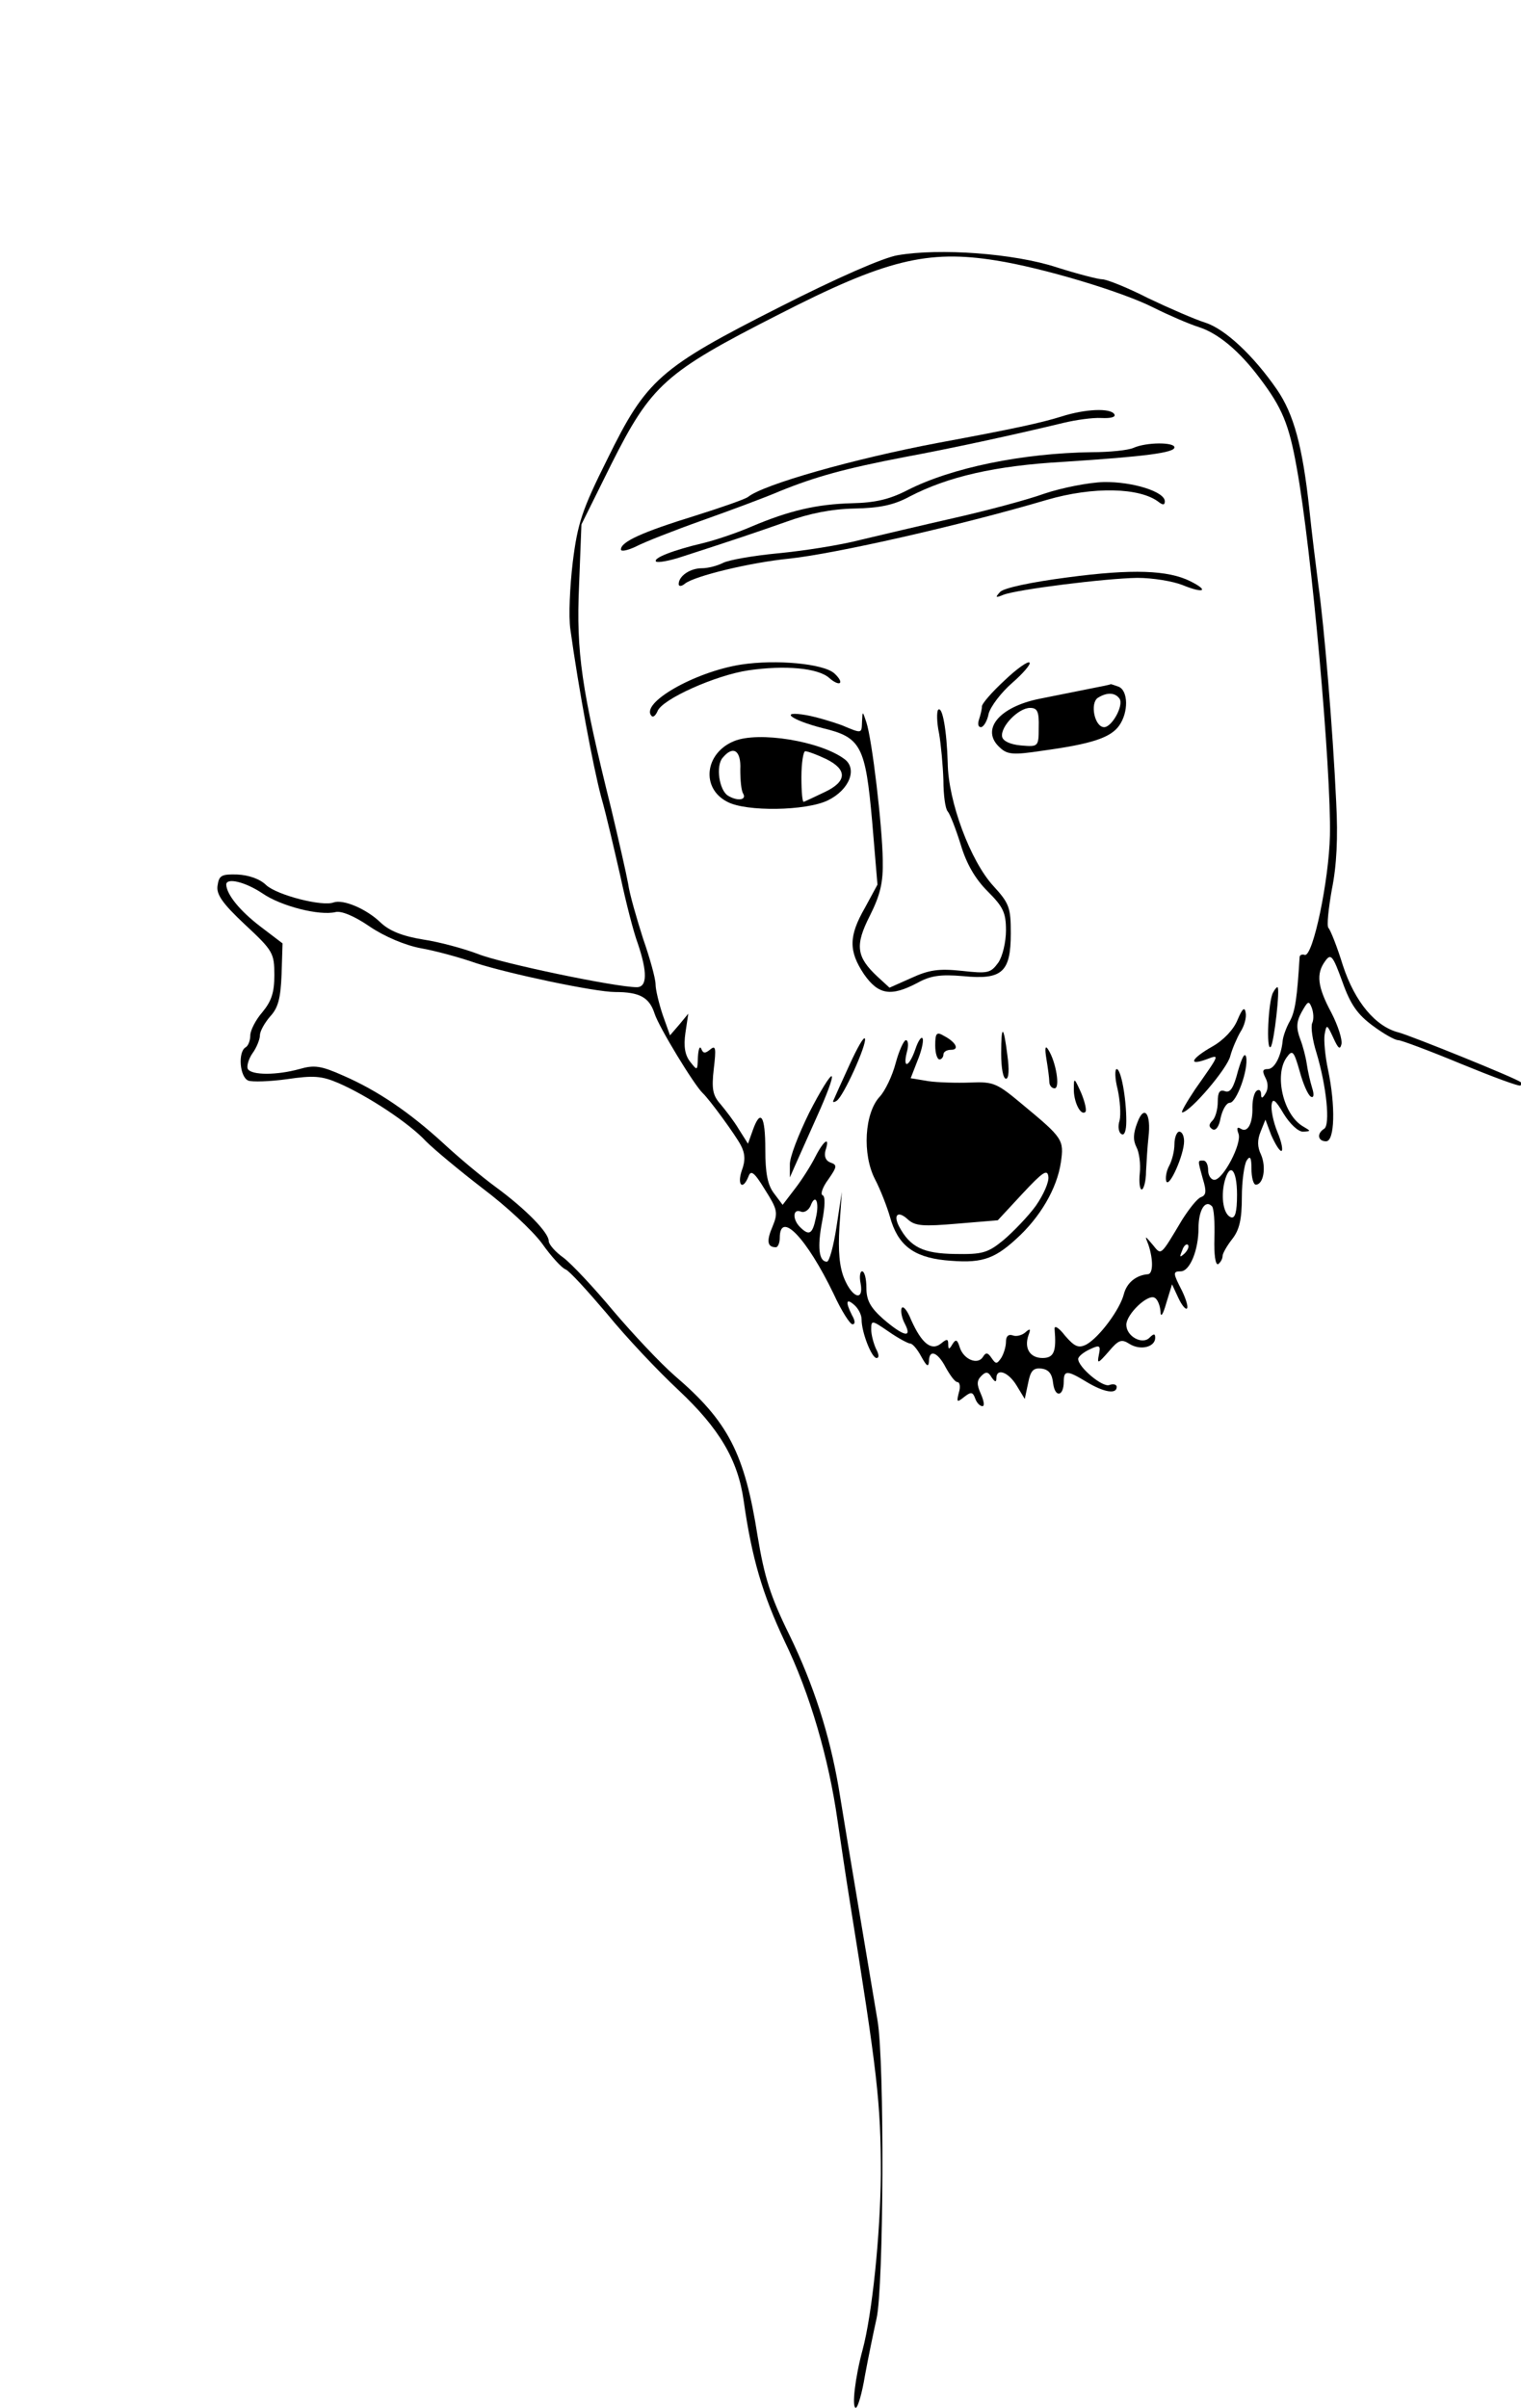 <?xml version="1.0" standalone="no"?>
<!DOCTYPE svg PUBLIC "-//W3C//DTD SVG 20010904//EN"
 "http://www.w3.org/TR/2001/REC-SVG-20010904/DTD/svg10.dtd">
<svg version="1.0" xmlns="http://www.w3.org/2000/svg"
 width="316pt" height="500pt" viewBox="0 0 316 500"
 preserveAspectRatio="xMidYMid meet">

<g transform="translate(0,500) scale(0.1,-0.1)"
fill="#000000" stroke="none">
<path d="M1865 4470 c-30 -5 -126 -47 -244 -107 -251 -127 -278 -151 -359
-316 -53 -106 -62 -134 -72 -214 -6 -50 -9 -113 -5 -140 17 -123 47 -284 64
-348 11 -38 28 -113 40 -165 11 -52 27 -115 36 -139 20 -59 20 -91 -2 -91 -44
0 -283 50 -330 69 -29 11 -80 25 -114 30 -43 7 -70 18 -88 35 -30 29 -78 49
-98 42 -23 -9 -117 15 -140 36 -13 13 -37 21 -60 22 -33 1 -38 -2 -41 -23 -3
-18 10 -37 57 -81 58 -54 61 -59 61 -105 0 -36 -6 -54 -25 -77 -14 -16 -25
-38 -25 -48 0 -10 -4 -22 -10 -25 -16 -10 -12 -62 6 -69 8 -3 44 -2 80 3 55 8
72 7 107 -8 60 -26 147 -83 182 -121 17 -17 70 -61 118 -98 48 -36 103 -87
123 -114 19 -27 41 -51 49 -54 8 -3 46 -45 86 -92 39 -48 106 -119 149 -159
84 -79 123 -144 135 -229 17 -120 39 -194 85 -292 53 -109 92 -245 110 -372 6
-41 17 -115 25 -165 58 -361 65 -421 65 -570 -1 -125 -18 -291 -38 -365 -15
-55 -23 -120 -14 -120 4 0 13 30 19 67 7 38 18 91 24 118 15 63 17 535 2 620
-10 61 -62 367 -81 485 -19 109 -51 210 -102 315 -40 81 -52 121 -66 205 -27
172 -61 238 -172 333 -31 27 -88 88 -128 135 -40 48 -86 97 -103 110 -17 12
-31 28 -31 35 0 17 -46 65 -110 112 -30 22 -79 63 -109 91 -70 64 -136 109
-207 140 -47 21 -61 23 -92 14 -47 -13 -99 -13 -107 0 -3 5 1 20 9 32 9 12 16
30 16 38 0 9 10 26 21 39 17 18 22 38 24 88 l2 64 -46 35 c-42 32 -70 66 -71
87 0 15 39 6 75 -18 39 -27 119 -47 152 -39 12 3 39 -8 71 -30 31 -21 74 -39
106 -45 29 -5 81 -19 115 -31 68 -22 247 -60 289 -60 51 0 71 -11 82 -45 9
-28 82 -148 100 -165 14 -13 68 -87 79 -108 9 -17 10 -32 2 -53 -10 -30 2 -42
14 -12 5 14 12 9 34 -27 26 -41 28 -48 16 -77 -13 -30 -11 -43 7 -43 4 0 8 9
8 19 0 59 56 0 112 -116 16 -35 34 -63 39 -63 6 0 6 7 -1 19 -14 28 -12 36 5
21 8 -7 15 -20 15 -30 0 -27 21 -80 31 -80 6 0 5 8 -1 19 -5 11 -10 29 -10 40
0 20 1 20 36 -4 20 -14 41 -25 45 -25 5 0 15 -12 23 -27 11 -20 15 -23 16 -10
0 26 18 20 35 -13 9 -16 19 -30 24 -30 5 0 7 -10 3 -22 -5 -20 -4 -21 11 -9
14 11 18 11 23 -3 3 -9 10 -16 15 -16 5 0 3 11 -3 25 -9 20 -9 28 1 38 9 9 14
9 21 -3 7 -10 10 -11 10 -2 0 22 25 13 42 -15 l17 -28 7 33 c5 26 11 32 28 30
15 -2 22 -11 24 -31 4 -30 22 -27 22 4 0 24 7 24 48 -1 35 -21 62 -26 62 -10
0 5 -7 7 -15 4 -14 -6 -65 37 -65 54 0 5 11 14 24 20 21 10 23 8 19 -11 -4
-20 -2 -19 20 6 21 25 27 27 44 16 23 -14 53 -6 53 13 0 9 -3 9 -12 0 -15 -15
-48 3 -48 27 0 22 45 65 59 56 6 -3 11 -16 12 -28 0 -14 5 -8 12 17 l12 39 13
-28 c7 -15 15 -25 18 -22 3 3 -2 19 -10 36 -19 37 -20 41 -3 41 19 0 37 44 37
90 0 37 14 60 28 45 4 -4 6 -33 5 -66 -1 -34 2 -57 8 -54 5 4 9 11 9 17 0 5 9
21 20 35 15 19 20 41 20 87 0 33 5 68 10 76 7 11 10 7 10 -17 0 -18 4 -33 9
-33 16 0 22 36 11 62 -8 16 -8 31 -1 48 l10 25 12 -32 c8 -18 17 -33 21 -33 4
0 1 18 -8 39 -9 22 -14 48 -12 58 2 13 8 9 25 -20 13 -21 30 -37 40 -37 17 1
17 1 0 11 -41 24 -60 107 -34 143 12 17 15 14 27 -28 7 -26 17 -49 23 -53 6
-4 8 3 3 18 -4 13 -9 35 -11 49 -2 14 -8 38 -14 53 -8 22 -8 35 3 55 13 23 15
25 21 10 4 -10 5 -25 1 -33 -3 -8 1 -36 9 -61 21 -70 29 -150 16 -158 -16 -10
-13 -26 4 -26 18 0 20 73 4 149 -6 28 -9 61 -7 73 4 22 5 21 18 -7 10 -22 14
-26 17 -13 2 9 -7 38 -21 65 -29 54 -32 81 -13 107 12 17 16 12 36 -43 17 -48
32 -68 63 -91 23 -17 46 -30 53 -30 6 0 65 -22 130 -49 66 -27 122 -48 124
-45 2 2 2 6 0 7 -9 8 -227 96 -253 103 -48 12 -91 63 -116 139 -12 39 -26 74
-30 78 -4 4 0 40 7 80 10 49 13 107 9 182 -7 151 -25 366 -37 450 -5 39 -14
111 -19 160 -14 128 -32 195 -67 246 -49 71 -108 126 -149 139 -22 7 -75 30
-119 51 -43 22 -86 39 -95 39 -8 0 -51 11 -95 25 -89 29 -243 40 -330 25z
m205 -11 c95 -15 260 -64 327 -98 32 -16 74 -34 93 -40 41 -13 85 -50 127
-106 47 -62 61 -96 77 -186 31 -169 72 -630 69 -764 -2 -93 -35 -251 -52 -248
-6 2 -11 0 -11 -5 -5 -82 -9 -112 -20 -132 -8 -14 -14 -32 -15 -40 -3 -33 -17
-60 -31 -60 -11 0 -12 -4 -5 -18 6 -11 6 -24 0 -33 -6 -10 -9 -11 -9 -1 0 7
-4 11 -9 7 -5 -3 -9 -18 -9 -34 1 -34 -10 -54 -24 -45 -8 5 -9 1 -5 -10 8 -20
-32 -96 -50 -96 -7 0 -13 9 -13 20 0 11 -4 20 -10 20 -12 0 -12 2 -1 -38 8
-26 7 -34 -4 -38 -8 -3 -25 -25 -39 -47 -46 -77 -43 -74 -61 -52 -17 20 -17
20 -9 0 10 -30 10 -60 -1 -61 -25 -2 -44 -18 -50 -41 -8 -32 -51 -90 -78 -105
-16 -8 -24 -5 -44 18 -13 17 -23 23 -22 14 4 -46 -1 -60 -25 -60 -26 0 -39 20
-29 48 5 13 3 14 -7 5 -7 -6 -19 -9 -26 -6 -9 3 -14 -2 -14 -13 0 -11 -5 -26
-10 -34 -9 -13 -11 -13 -20 0 -8 12 -12 12 -18 2 -11 -17 -40 -5 -48 20 -5 16
-8 18 -15 7 -7 -12 -9 -12 -9 0 0 11 -3 11 -15 1 -20 -16 -40 0 -62 49 -8 20
-17 31 -20 24 -2 -7 1 -21 7 -32 16 -31 -3 -26 -45 10 -27 24 -35 39 -35 65 0
19 -4 34 -9 34 -4 0 -6 -11 -3 -25 7 -38 -17 -31 -34 10 -10 24 -13 57 -10
107 l5 73 -11 -72 c-6 -40 -15 -73 -20 -73 -17 0 -20 31 -10 83 6 31 7 53 1
55 -5 2 0 17 12 33 18 26 19 30 4 35 -10 4 -13 13 -10 25 10 30 -3 22 -21 -13
-9 -18 -28 -48 -42 -66 l-26 -34 -18 24 c-13 17 -18 41 -18 91 0 71 -10 85
-26 40 l-10 -28 -19 30 c-10 17 -28 40 -38 52 -16 18 -19 31 -14 74 5 42 4 49
-7 40 -11 -9 -15 -9 -19 1 -3 7 -6 0 -7 -17 -1 -29 -1 -29 -16 -10 -11 14 -14
32 -10 60 l6 40 -19 -23 -19 -22 -15 42 c-8 24 -15 53 -15 64 0 12 -12 55 -26
95 -13 41 -28 92 -31 114 -4 22 -20 92 -35 155 -62 249 -73 325 -67 463 l5
128 62 125 c83 165 112 191 346 310 224 115 311 136 454 113z m500 -1940 c0
-36 -4 -49 -12 -47 -16 5 -22 41 -14 74 11 42 26 26 26 -27z m-875 -48 c-7
-34 -14 -38 -33 -19 -16 16 -15 39 2 32 7 -3 16 3 20 12 10 27 19 8 11 -25z
m766 -74 c-10 -9 -11 -8 -5 6 3 10 9 15 12 12 3 -3 0 -11 -7 -18z"/>
<path d="M2205 4135 c-42 -13 -96 -25 -258 -55 -174 -33 -361 -86 -393 -112
-7 -5 -56 -22 -110 -39 -110 -34 -154 -54 -154 -70 0 -5 14 -2 31 6 17 9 78
33 137 54 59 21 132 48 162 61 74 30 135 47 260 71 97 18 222 45 330 71 25 6
60 11 78 10 20 -1 31 2 27 8 -8 13 -60 11 -110 -5z"/>
<path d="M2355 4070 c-11 -5 -50 -9 -87 -9 -143 -2 -291 -32 -383 -79 -37 -19
-67 -26 -115 -27 -73 -2 -130 -15 -210 -49 -30 -13 -75 -28 -100 -34 -60 -14
-104 -31 -97 -38 3 -3 27 1 54 10 102 33 150 49 218 73 47 17 93 26 140 27 52
1 82 7 115 25 79 41 177 64 320 72 170 11 230 19 230 30 0 11 -58 11 -85 -1z"/>
<path d="M2170 3975 c-36 -13 -119 -35 -185 -50 -66 -15 -155 -36 -197 -46
-42 -11 -119 -23 -172 -28 -52 -5 -103 -14 -114 -20 -12 -6 -31 -11 -44 -11
-24 0 -48 -16 -48 -33 0 -5 6 -5 13 1 20 16 136 44 217 52 94 10 352 68 535
122 96 28 194 26 233 -5 8 -6 12 -6 12 2 0 20 -67 41 -127 40 -32 -1 -87 -12
-123 -24z"/>
<path d="M2218 3801 c-77 -10 -132 -22 -140 -30 -11 -12 -10 -13 7 -6 29 11
211 34 278 35 32 0 74 -7 94 -15 44 -18 56 -12 16 8 -46 23 -120 26 -255 8z"/>
<path d="M1540 3620 c-97 -15 -212 -81 -186 -107 3 -3 8 1 12 10 9 25 121 75
189 85 75 11 145 5 168 -16 9 -8 19 -13 22 -10 3 3 -3 12 -12 20 -23 20 -121
29 -193 18z"/>
<path d="M2087 3587 c-26 -24 -47 -48 -47 -54 0 -6 -3 -18 -6 -27 -3 -9 -2
-16 4 -16 5 0 13 12 16 28 4 15 26 44 49 64 23 20 39 39 36 42 -3 4 -27 -13
-52 -37z"/>
<path d="M2260 3569 c-25 -5 -70 -14 -100 -20 -85 -17 -124 -65 -82 -102 15
-14 28 -15 87 -6 103 14 142 27 160 52 20 28 19 73 -1 81 -9 3 -16 6 -17 5 -1
-1 -22 -5 -47 -10z m66 -20 c9 -14 -16 -59 -32 -59 -20 0 -30 50 -13 61 19 12
36 11 45 -2z m-168 -60 c0 -40 -1 -40 -37 -37 -22 2 -37 9 -39 18 -4 21 34 60
58 60 15 0 19 -7 18 -41z"/>
<path d="M1949 3526 c-3 -4 -3 -26 2 -49 4 -23 8 -67 9 -97 0 -31 4 -60 9 -65
5 -6 17 -37 27 -69 12 -40 30 -71 56 -97 32 -32 38 -44 38 -81 0 -24 -7 -54
-16 -67 -16 -22 -22 -23 -76 -17 -48 5 -68 2 -105 -15 l-45 -20 -25 23 c-44
41 -47 65 -16 126 22 44 28 69 27 116 -1 71 -22 249 -34 286 -8 24 -8 24 -9 3
-1 -27 1 -27 -42 -9 -19 7 -52 17 -74 21 -58 10 -32 -10 34 -27 80 -19 89 -37
103 -194 l11 -131 -26 -48 c-34 -59 -34 -90 -2 -138 30 -43 56 -47 111 -18 27
15 48 18 95 14 81 -8 99 8 99 89 0 53 -3 62 -36 98 -48 52 -94 176 -95 255 -2
68 -11 120 -20 111z"/>
<path d="M1525 3461 c-61 -25 -69 -98 -14 -126 39 -21 164 -19 209 3 45 22 62
66 34 86 -50 37 -178 58 -229 37z m13 -59 c0 -22 2 -44 6 -50 8 -14 -13 -16
-32 -4 -18 12 -25 61 -11 78 22 27 39 16 37 -24z m178 22 c45 -22 44 -47 -3
-69 -21 -10 -40 -19 -43 -20 -3 -2 -5 21 -5 51 0 30 4 54 8 54 5 0 24 -7 43
-16z"/>
<path d="M2645 2939 c-10 -16 -15 -123 -5 -113 7 8 20 124 14 124 -2 0 -6 -5
-9 -11z"/>
<path d="M2571 2882 c-8 -20 -29 -42 -52 -55 -44 -25 -52 -41 -13 -27 29 11
29 12 -23 -62 -18 -27 -30 -48 -27 -48 16 0 94 91 100 117 4 15 14 38 21 50 8
12 13 30 11 40 -2 13 -7 9 -17 -15z"/>
<path d="M1943 2829 c0 -16 4 -29 9 -29 4 0 8 5 8 10 0 6 7 10 16 10 18 0 10
16 -15 29 -15 9 -18 6 -18 -20z"/>
<path d="M2080 2812 c0 -29 4 -52 10 -52 6 0 7 19 3 48 -8 64 -13 66 -13 4z"/>
<path d="M1765 2789 c-16 -35 -31 -68 -33 -73 -3 -5 0 -6 6 -2 14 8 63 117 59
129 -2 6 -16 -19 -32 -54z"/>
<path d="M1902 2822 c-13 -38 -27 -43 -18 -7 4 14 3 25 -2 25 -4 0 -14 -21
-21 -47 -7 -27 -22 -58 -33 -70 -32 -34 -37 -120 -10 -172 11 -21 25 -57 31
-78 16 -58 48 -83 114 -90 73 -7 100 0 148 44 50 45 85 105 93 159 7 47 4 51
-78 119 -55 46 -61 49 -110 47 -28 -1 -68 0 -88 3 l-36 6 14 36 c8 19 13 40
11 46 -2 6 -9 -3 -15 -21z m250 -326 c-16 -22 -47 -54 -67 -71 -33 -27 -44
-30 -101 -29 -66 1 -93 14 -116 57 -13 25 -2 34 19 14 15 -13 32 -14 102 -8
l84 7 51 55 c42 45 52 52 54 36 2 -11 -10 -38 -26 -61z"/>
<path d="M2174 2801 c3 -18 6 -40 6 -47 0 -8 5 -14 11 -14 12 0 3 55 -13 80
-6 10 -8 5 -4 -19z"/>
<path d="M2572 2776 c-9 -35 -16 -46 -27 -42 -11 4 -15 -2 -15 -22 0 -16 -5
-33 -11 -39 -8 -8 -8 -13 0 -18 7 -4 14 6 17 24 4 17 12 31 19 31 14 0 39 69
34 95 -3 11 -9 -2 -17 -29z"/>
<path d="M2322 2738 c5 -23 7 -52 4 -65 -4 -12 -2 -25 4 -28 6 -4 10 7 10 27
0 48 -11 108 -20 108 -4 0 -4 -19 2 -42z"/>
<path d="M1681 2689 c-22 -45 -41 -93 -40 -108 l0 -26 11 25 c6 14 27 60 46
103 19 42 33 79 30 82 -3 3 -24 -31 -47 -76z"/>
<path d="M2231 2740 c-1 -27 14 -58 24 -49 3 3 -1 21 -9 40 -14 31 -15 32 -15
9z"/>
<path d="M2363 2669 c-9 -23 -9 -37 -2 -51 6 -11 9 -36 7 -54 -2 -19 0 -34 4
-34 4 0 9 17 9 38 1 20 3 52 5 70 6 50 -9 69 -23 31z"/>
<path d="M2440 2624 c0 -14 -5 -34 -11 -45 -6 -11 -8 -25 -6 -32 6 -15 37 55
37 83 0 11 -4 20 -10 20 -5 0 -10 -12 -10 -26z"/>
</g>
</svg>
